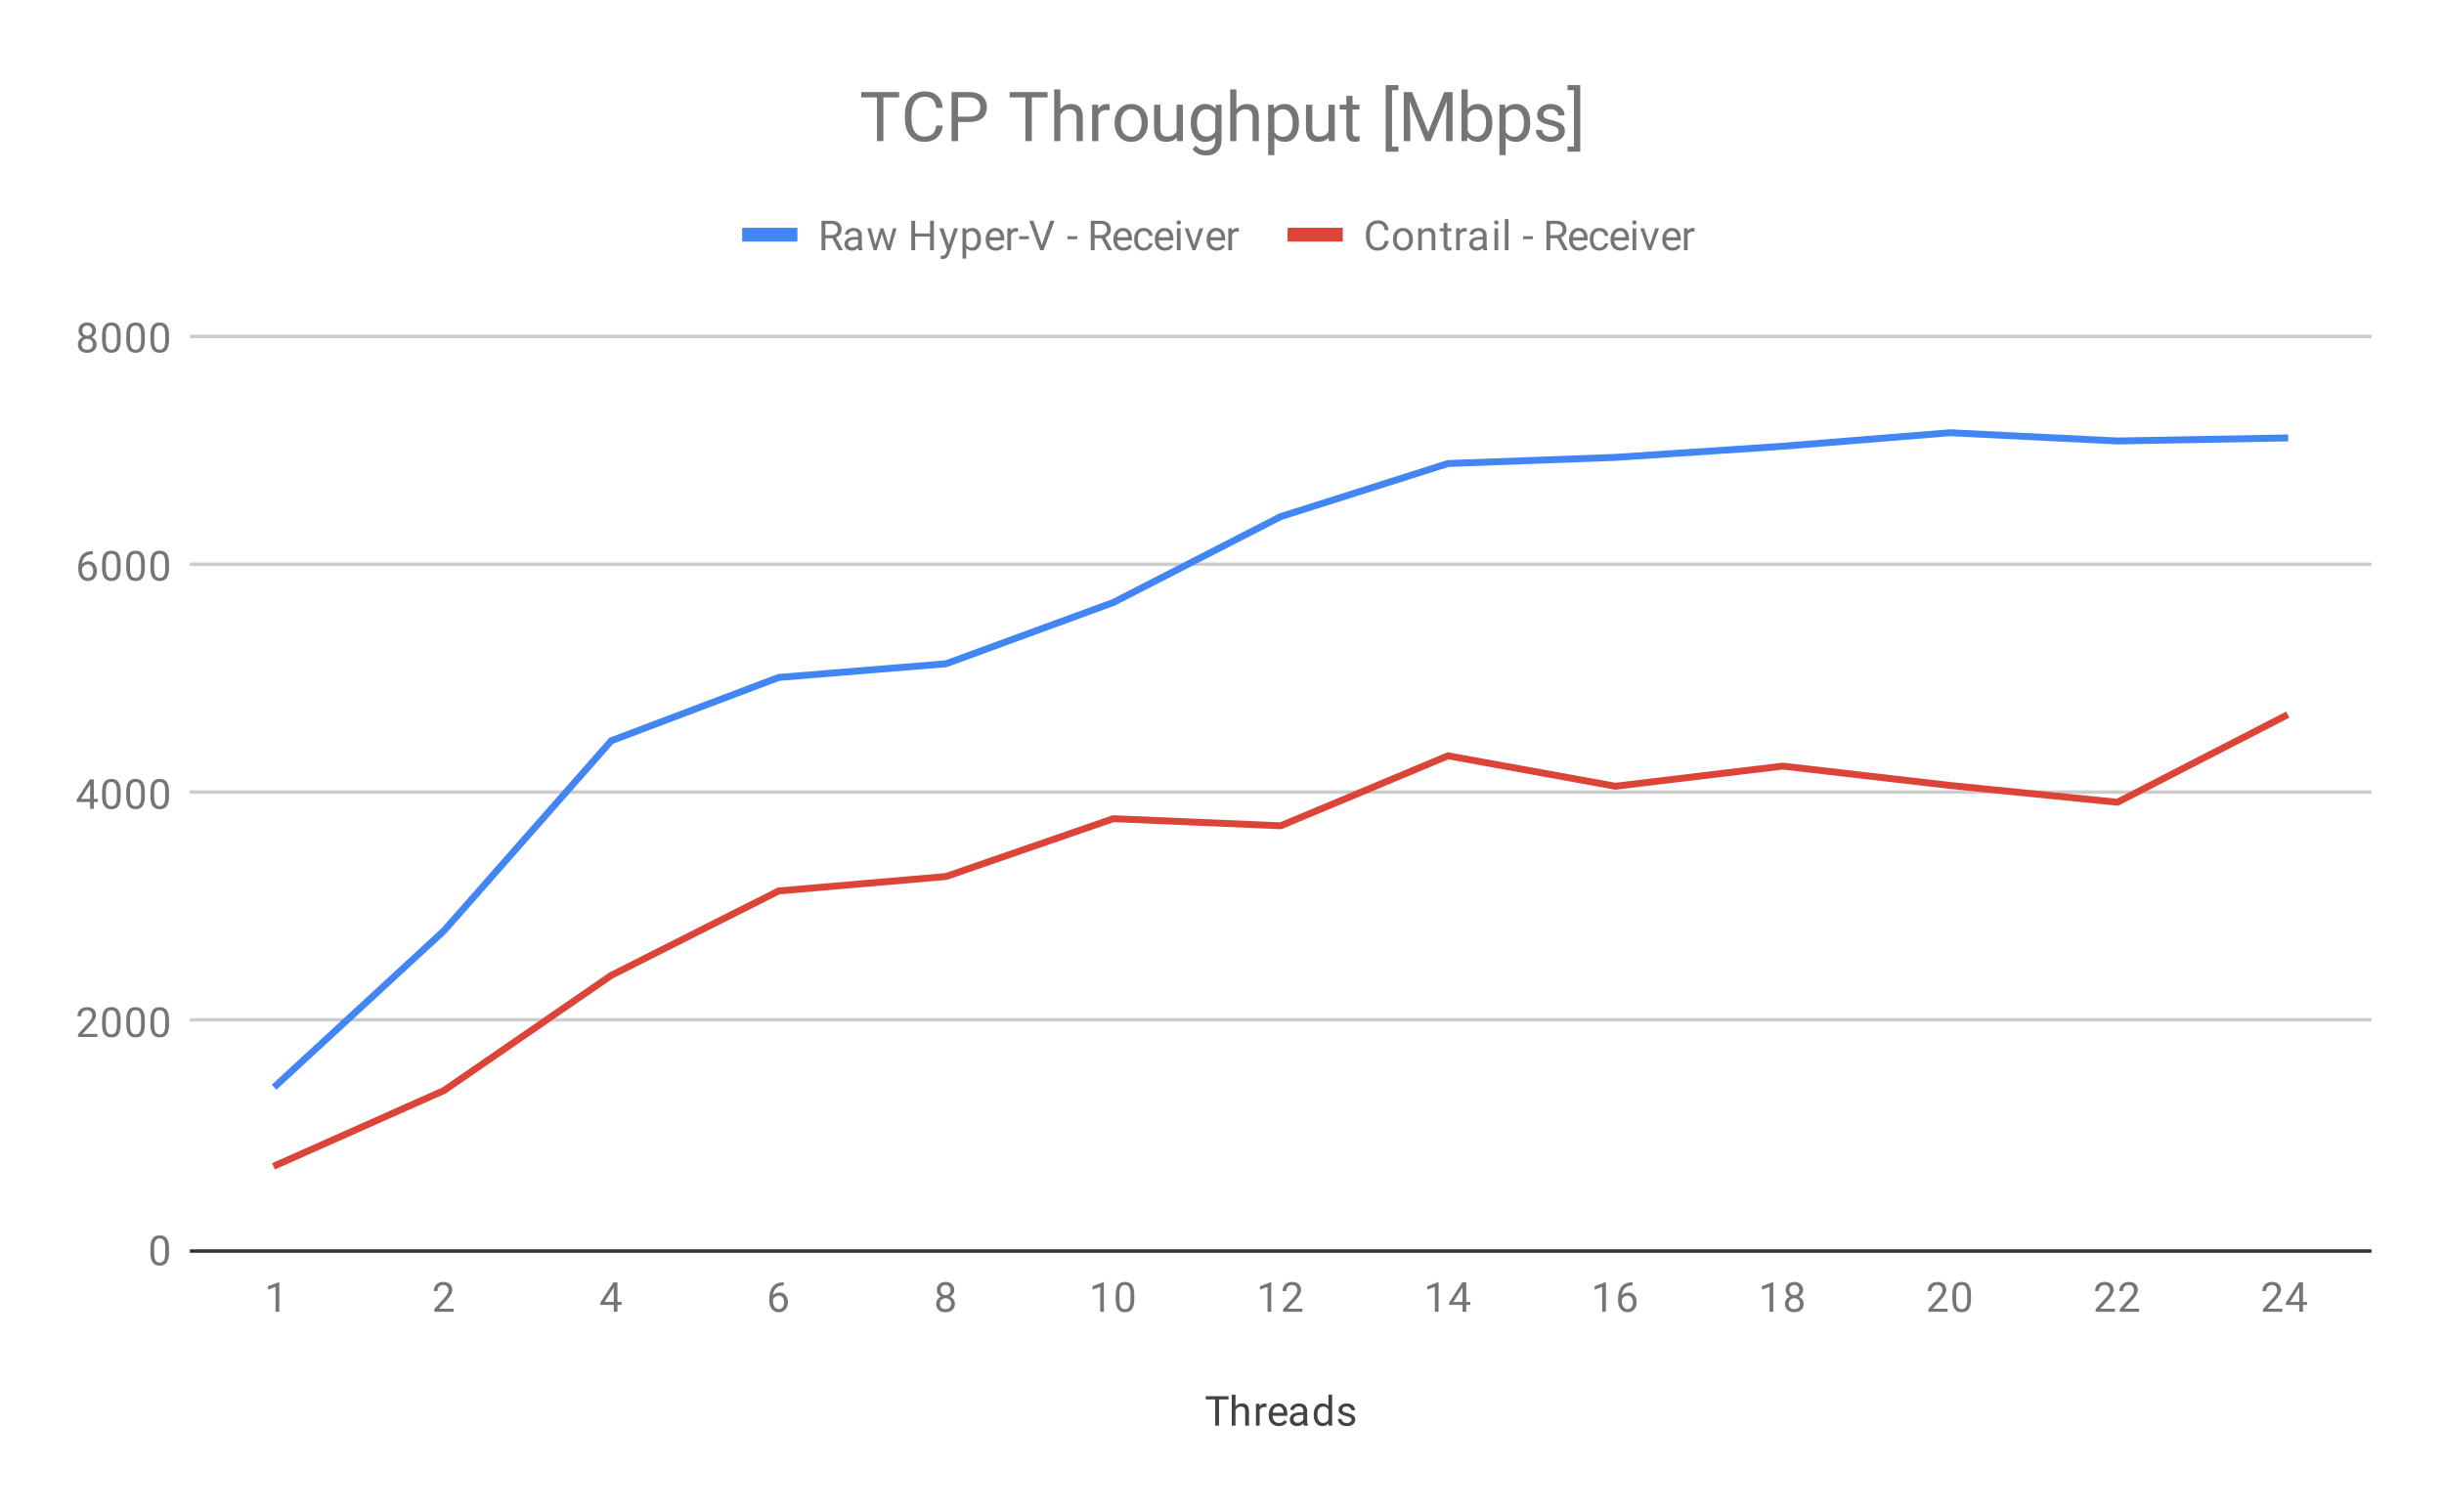 <svg version="1.1" viewBox="0.0 0.0 708.0 438.0" fill="none" stroke="none" stroke-linecap="square" stroke-miterlimit="10" width="708" height="438" xmlns:xlink="http://www.w3.org/1999/xlink" xmlns="http://www.w3.org/2000/svg"><path fill="#ffffff" d="M0 0L708.0 0L708.0 438.0L0 438.0L0 0Z" fill-rule="nonzero"/><path stroke="#333333" stroke-width="1.0" stroke-linecap="butt" d="M55.5 362.5L686.5 362.5" fill-rule="nonzero"/><path stroke="#cccccc" stroke-width="1.0" stroke-linecap="butt" d="M55.5 295.5L686.5 295.5" fill-rule="nonzero"/><path stroke="#cccccc" stroke-width="1.0" stroke-linecap="butt" d="M55.5 229.5L686.5 229.5" fill-rule="nonzero"/><path stroke="#cccccc" stroke-width="1.0" stroke-linecap="butt" d="M55.5 163.5L686.5 163.5" fill-rule="nonzero"/><path stroke="#cccccc" stroke-width="1.0" stroke-linecap="butt" d="M55.5 97.5L686.5 97.5" fill-rule="nonzero"/><clipPath id="id_0"><path d="M55.9 97.6L686.1 97.6L686.1 362.1L55.9 362.1L55.9 97.6Z" clip-rule="nonzero"/></clipPath><path stroke="#4285f4" stroke-width="2.0" stroke-linecap="butt" clip-path="url(#id_0)" d="M80.138 314.354L128.615 269.687L177.092 214.628L225.569 196.293L274.046 192.327L322.523 174.568L371.0 149.691L419.477 134.308L467.954 132.528L516.431 129.305L564.908 125.384L613.385 127.774L661.861 126.909" fill-rule="nonzero"/><path stroke="#db4437" stroke-width="2.0" stroke-linecap="butt" clip-path="url(#id_0)" d="M80.138 337.547L128.615 315.981L177.092 282.606L225.569 258.156L274.046 253.971L322.523 237.215L371.0 239.276L419.477 218.998L467.954 227.817L516.431 221.985L564.908 227.588L613.385 232.459L661.861 207.523" fill-rule="nonzero"/><path fill="#000000" fill-opacity="0.0" clip-path="url(#id_0)" d="M83.138 314.354C83.138 316.011 81.795 317.354 80.138 317.354C78.482 317.354 77.138 316.011 77.138 314.354C77.138 312.697 78.482 311.354 80.138 311.354C81.795 311.354 83.138 312.697 83.138 314.354Z" fill-rule="nonzero"/><path fill="#000000" fill-opacity="0.0" clip-path="url(#id_0)" d="M131.615 269.687C131.615 271.344 130.272 272.687 128.615 272.687C126.959 272.687 125.615 271.344 125.615 269.687C125.615 268.031 126.959 266.687 128.615 266.687C130.272 266.687 131.615 268.031 131.615 269.687Z" fill-rule="nonzero"/><path fill="#000000" fill-opacity="0.0" clip-path="url(#id_0)" d="M180.092 214.628C180.092 216.285 178.749 217.628 177.092 217.628C175.435 217.628 174.092 216.285 174.092 214.628C174.092 212.971 175.435 211.628 177.092 211.628C178.749 211.628 180.092 212.971 180.092 214.628Z" fill-rule="nonzero"/><path fill="#000000" fill-opacity="0.0" clip-path="url(#id_0)" d="M228.569 196.293C228.569 197.95 227.226 199.293 225.569 199.293C223.912 199.293 222.569 197.95 222.569 196.293C222.569 194.636 223.912 193.293 225.569 193.293C227.226 193.293 228.569 194.636 228.569 196.293Z" fill-rule="nonzero"/><path fill="#000000" fill-opacity="0.0" clip-path="url(#id_0)" d="M277.046 192.327C277.046 193.984 275.703 195.327 274.046 195.327C272.389 195.327 271.046 193.984 271.046 192.327C271.046 190.67 272.389 189.327 274.046 189.327C275.703 189.327 277.046 190.67 277.046 192.327Z" fill-rule="nonzero"/><path fill="#000000" fill-opacity="0.0" clip-path="url(#id_0)" d="M325.523 174.568C325.523 176.225 324.18 177.568 322.523 177.568C320.866 177.568 319.523 176.225 319.523 174.568C319.523 172.911 320.866 171.568 322.523 171.568C324.18 171.568 325.523 172.911 325.523 174.568Z" fill-rule="nonzero"/><path fill="#000000" fill-opacity="0.0" clip-path="url(#id_0)" d="M374.0 149.691C374.0 151.348 372.657 152.691 371.0 152.691C369.343 152.691 368.0 151.348 368.0 149.691C368.0 148.035 369.343 146.691 371.0 146.691C372.657 146.691 374.0 148.035 374.0 149.691Z" fill-rule="nonzero"/><path fill="#000000" fill-opacity="0.0" clip-path="url(#id_0)" d="M422.477 134.308C422.477 135.965 421.134 137.308 419.477 137.308C417.82 137.308 416.477 135.965 416.477 134.308C416.477 132.651 417.82 131.308 419.477 131.308C421.134 131.308 422.477 132.651 422.477 134.308Z" fill-rule="nonzero"/><path fill="#000000" fill-opacity="0.0" clip-path="url(#id_0)" d="M470.954 132.528C470.954 134.185 469.611 135.528 467.954 135.528C466.297 135.528 464.954 134.185 464.954 132.528C464.954 130.871 466.297 129.528 467.954 129.528C469.611 129.528 470.954 130.871 470.954 132.528Z" fill-rule="nonzero"/><path fill="#000000" fill-opacity="0.0" clip-path="url(#id_0)" d="M519.431 129.305C519.431 130.962 518.088 132.305 516.431 132.305C514.774 132.305 513.431 130.962 513.431 129.305C513.431 127.648 514.774 126.305 516.431 126.305C518.088 126.305 519.431 127.648 519.431 129.305Z" fill-rule="nonzero"/><path fill="#000000" fill-opacity="0.0" clip-path="url(#id_0)" d="M567.908 125.384C567.908 127.041 566.565 128.384 564.908 128.384C563.251 128.384 561.908 127.041 561.908 125.384C561.908 123.728 563.251 122.384 564.908 122.384C566.565 122.384 567.908 123.728 567.908 125.384Z" fill-rule="nonzero"/><path fill="#000000" fill-opacity="0.0" clip-path="url(#id_0)" d="M616.385 127.774C616.385 129.431 615.041 130.774 613.385 130.774C611.728 130.774 610.385 129.431 610.385 127.774C610.385 126.117 611.728 124.774 613.385 124.774C615.041 124.774 616.385 126.117 616.385 127.774Z" fill-rule="nonzero"/><path fill="#000000" fill-opacity="0.0" clip-path="url(#id_0)" d="M664.861 126.909C664.861 128.566 663.518 129.909 661.861 129.909C660.205 129.909 658.861 128.566 658.861 126.909C658.861 125.252 660.205 123.909 661.861 123.909C663.518 123.909 664.861 125.252 664.861 126.909Z" fill-rule="nonzero"/><path fill="#000000" fill-opacity="0.0" clip-path="url(#id_0)" d="M83.138 337.547C83.138 339.204 81.795 340.547 80.138 340.547C78.482 340.547 77.138 339.204 77.138 337.547C77.138 335.89 78.482 334.547 80.138 334.547C81.795 334.547 83.138 335.89 83.138 337.547Z" fill-rule="nonzero"/><path fill="#000000" fill-opacity="0.0" clip-path="url(#id_0)" d="M131.615 315.981C131.615 317.638 130.272 318.981 128.615 318.981C126.959 318.981 125.615 317.638 125.615 315.981C125.615 314.325 126.959 312.981 128.615 312.981C130.272 312.981 131.615 314.325 131.615 315.981Z" fill-rule="nonzero"/><path fill="#000000" fill-opacity="0.0" clip-path="url(#id_0)" d="M180.092 282.606C180.092 284.263 178.749 285.606 177.092 285.606C175.435 285.606 174.092 284.263 174.092 282.606C174.092 280.949 175.435 279.606 177.092 279.606C178.749 279.606 180.092 280.949 180.092 282.606Z" fill-rule="nonzero"/><path fill="#000000" fill-opacity="0.0" clip-path="url(#id_0)" d="M228.569 258.156C228.569 259.813 227.226 261.156 225.569 261.156C223.912 261.156 222.569 259.813 222.569 258.156C222.569 256.499 223.912 255.156 225.569 255.156C227.226 255.156 228.569 256.499 228.569 258.156Z" fill-rule="nonzero"/><path fill="#000000" fill-opacity="0.0" clip-path="url(#id_0)" d="M277.046 253.971C277.046 255.628 275.703 256.971 274.046 256.971C272.389 256.971 271.046 255.628 271.046 253.971C271.046 252.314 272.389 250.971 274.046 250.971C275.703 250.971 277.046 252.314 277.046 253.971Z" fill-rule="nonzero"/><path fill="#000000" fill-opacity="0.0" clip-path="url(#id_0)" d="M325.523 237.215C325.523 238.872 324.18 240.215 322.523 240.215C320.866 240.215 319.523 238.872 319.523 237.215C319.523 235.559 320.866 234.215 322.523 234.215C324.18 234.215 325.523 235.559 325.523 237.215Z" fill-rule="nonzero"/><path fill="#000000" fill-opacity="0.0" clip-path="url(#id_0)" d="M374.0 239.276C374.0 240.933 372.657 242.276 371.0 242.276C369.343 242.276 368.0 240.933 368.0 239.276C368.0 237.619 369.343 236.276 371.0 236.276C372.657 236.276 374.0 237.619 374.0 239.276Z" fill-rule="nonzero"/><path fill="#000000" fill-opacity="0.0" clip-path="url(#id_0)" d="M422.477 218.998C422.477 220.655 421.134 221.998 419.477 221.998C417.82 221.998 416.477 220.655 416.477 218.998C416.477 217.341 417.82 215.998 419.477 215.998C421.134 215.998 422.477 217.341 422.477 218.998Z" fill-rule="nonzero"/><path fill="#000000" fill-opacity="0.0" clip-path="url(#id_0)" d="M470.954 227.817C470.954 229.474 469.611 230.817 467.954 230.817C466.297 230.817 464.954 229.474 464.954 227.817C464.954 226.16 466.297 224.817 467.954 224.817C469.611 224.817 470.954 226.16 470.954 227.817Z" fill-rule="nonzero"/><path fill="#000000" fill-opacity="0.0" clip-path="url(#id_0)" d="M519.431 221.985C519.431 223.642 518.088 224.985 516.431 224.985C514.774 224.985 513.431 223.642 513.431 221.985C513.431 220.328 514.774 218.985 516.431 218.985C518.088 218.985 519.431 220.328 519.431 221.985Z" fill-rule="nonzero"/><path fill="#000000" fill-opacity="0.0" clip-path="url(#id_0)" d="M567.908 227.588C567.908 229.245 566.565 230.588 564.908 230.588C563.251 230.588 561.908 229.245 561.908 227.588C561.908 225.931 563.251 224.588 564.908 224.588C566.565 224.588 567.908 225.931 567.908 227.588Z" fill-rule="nonzero"/><path fill="#000000" fill-opacity="0.0" clip-path="url(#id_0)" d="M616.385 232.459C616.385 234.116 615.041 235.459 613.385 235.459C611.728 235.459 610.385 234.116 610.385 232.459C610.385 230.802 611.728 229.459 613.385 229.459C615.041 229.459 616.385 230.802 616.385 232.459Z" fill-rule="nonzero"/><path fill="#000000" fill-opacity="0.0" clip-path="url(#id_0)" d="M664.861 207.523C664.861 209.18 663.518 210.523 661.861 210.523C660.205 210.523 658.861 209.18 658.861 207.523C658.861 205.867 660.205 204.523 661.861 204.523C663.518 204.523 664.861 205.867 664.861 207.523Z" fill-rule="nonzero"/><path fill="#424242" d="M355.891 405.491L353.141 405.491L353.141 413.1L352.031 413.1L352.031 405.491L349.281 405.491L349.281 404.569L355.891 404.569L355.891 405.491ZM357.906 407.522Q358.625 406.647 359.781 406.647Q361.797 406.647 361.812 408.913L361.812 413.1L360.719 413.1L360.719 408.897Q360.719 408.225 360.406 407.897Q360.109 407.569 359.453 407.569Q358.922 407.569 358.516 407.85Q358.125 408.131 357.906 408.584L357.906 413.1L356.828 413.1L356.828 404.1L357.906 404.1L357.906 407.522ZM366.891 407.725Q366.641 407.694 366.359 407.694Q365.281 407.694 364.906 408.6L364.906 413.1L363.828 413.1L363.828 406.756L364.875 406.756L364.891 407.491Q365.422 406.647 366.406 406.647Q366.719 406.647 366.891 406.725L366.891 407.725ZM370.453 413.225Q369.156 413.225 368.344 412.381Q367.547 411.522 367.547 410.1L367.547 409.913Q367.547 408.959 367.906 408.225Q368.266 407.475 368.906 407.069Q369.562 406.647 370.312 406.647Q371.547 406.647 372.234 407.459Q372.922 408.272 372.922 409.788L372.922 410.241L368.625 410.241Q368.656 411.178 369.172 411.756Q369.703 412.334 370.516 412.334Q371.078 412.334 371.469 412.1Q371.875 411.866 372.188 411.475L372.844 411.991Q372.047 413.225 370.453 413.225ZM370.312 407.538Q369.656 407.538 369.203 408.022Q368.766 408.491 368.672 409.35L371.844 409.35L371.844 409.272Q371.797 408.444 371.391 407.991Q371.0 407.538 370.312 407.538ZM377.734 413.1Q377.641 412.913 377.578 412.428Q376.828 413.225 375.781 413.225Q374.844 413.225 374.234 412.694Q373.641 412.163 373.641 411.334Q373.641 410.35 374.391 409.803Q375.141 409.256 376.516 409.256L377.562 409.256L377.562 408.756Q377.562 408.194 377.219 407.866Q376.891 407.522 376.219 407.522Q375.641 407.522 375.25 407.819Q374.859 408.1 374.859 408.522L373.766 408.522Q373.766 408.038 374.094 407.6Q374.438 407.163 375.016 406.913Q375.594 406.647 376.281 406.647Q377.391 406.647 378.0 407.194Q378.625 407.741 378.656 408.694L378.656 411.616Q378.656 412.491 378.875 413.006L378.875 413.1L377.734 413.1ZM375.938 412.272Q376.453 412.272 376.906 412.006Q377.359 411.741 377.562 411.319L377.562 410.022L376.719 410.022Q374.719 410.022 374.719 411.194Q374.719 411.694 375.062 411.991Q375.406 412.272 375.938 412.272ZM380.562 409.881Q380.562 408.413 381.25 407.538Q381.938 406.647 383.062 406.647Q384.172 406.647 384.828 407.397L384.828 404.1L385.906 404.1L385.906 413.1L384.906 413.1L384.859 412.413Q384.203 413.225 383.047 413.225Q381.953 413.225 381.25 412.319Q380.562 411.413 380.562 409.959L380.562 409.881ZM381.641 410.006Q381.641 411.084 382.078 411.694Q382.531 412.303 383.312 412.303Q384.344 412.303 384.828 411.366L384.828 408.459Q384.344 407.569 383.328 407.569Q382.531 407.569 382.078 408.178Q381.641 408.788 381.641 410.006ZM391.516 411.413Q391.516 410.975 391.172 410.741Q390.844 410.491 390.016 410.319Q389.203 410.147 388.719 409.897Q388.234 409.647 388.0 409.319Q387.781 408.975 387.781 408.506Q387.781 407.725 388.438 407.194Q389.094 406.647 390.125 406.647Q391.203 406.647 391.859 407.209Q392.531 407.756 392.531 408.616L391.453 408.616Q391.453 408.178 391.062 407.866Q390.688 407.538 390.125 407.538Q389.531 407.538 389.188 407.803Q388.859 408.053 388.859 408.459Q388.859 408.85 389.172 409.053Q389.484 409.256 390.297 409.444Q391.109 409.616 391.609 409.866Q392.109 410.116 392.344 410.475Q392.594 410.834 392.594 411.334Q392.594 412.194 391.906 412.709Q391.234 413.225 390.156 413.225Q389.391 413.225 388.797 412.959Q388.219 412.678 387.891 412.194Q387.562 411.709 387.562 411.147L388.641 411.147Q388.672 411.694 389.078 412.022Q389.484 412.334 390.156 412.334Q390.766 412.334 391.141 412.084Q391.516 411.834 391.516 411.413Z" fill-rule="nonzero"/><path fill="#757575" d="M48.962 362.959Q48.962 364.866 48.306 365.803Q47.666 366.725 46.275 366.725Q44.916 366.725 44.259 365.819Q43.603 364.913 43.572 363.1L43.572 361.663Q43.572 359.772 44.212 358.866Q44.869 357.944 46.259 357.944Q47.634 357.944 48.291 358.834Q48.947 359.709 48.962 361.553L48.962 362.959ZM47.869 361.475Q47.869 360.1 47.478 359.475Q47.103 358.834 46.259 358.834Q45.431 358.834 45.041 359.475Q44.666 360.1 44.666 361.397L44.666 363.131Q44.666 364.506 45.056 365.178Q45.462 365.834 46.275 365.834Q47.072 365.834 47.462 365.209Q47.853 364.584 47.869 363.256L47.869 361.475Z" fill-rule="nonzero"/><path fill="#757575" d="M28.197 300.475L22.603 300.475L22.603 299.694L25.556 296.413Q26.212 295.663 26.462 295.209Q26.712 294.741 26.712 294.241Q26.712 293.569 26.306 293.147Q25.916 292.709 25.228 292.709Q24.431 292.709 23.978 293.178Q23.525 293.631 23.525 294.459L22.447 294.459Q22.447 293.272 23.197 292.553Q23.962 291.819 25.228 291.819Q26.431 291.819 27.119 292.444Q27.806 293.069 27.806 294.116Q27.806 295.366 26.197 297.116L23.916 299.584L28.197 299.584L28.197 300.475ZM34.962 296.834Q34.962 298.741 34.306 299.678Q33.666 300.6 32.275 300.6Q30.916 300.6 30.259 299.694Q29.603 298.788 29.572 296.975L29.572 295.538Q29.572 293.647 30.212 292.741Q30.869 291.819 32.259 291.819Q33.634 291.819 34.291 292.709Q34.947 293.584 34.962 295.428L34.962 296.834ZM33.869 295.35Q33.869 293.975 33.478 293.35Q33.103 292.709 32.259 292.709Q31.431 292.709 31.041 293.35Q30.666 293.975 30.666 295.272L30.666 297.006Q30.666 298.381 31.056 299.053Q31.462 299.709 32.275 299.709Q33.072 299.709 33.462 299.084Q33.853 298.459 33.869 297.131L33.869 295.35ZM41.962 296.834Q41.962 298.741 41.306 299.678Q40.666 300.6 39.275 300.6Q37.916 300.6 37.259 299.694Q36.603 298.788 36.572 296.975L36.572 295.538Q36.572 293.647 37.212 292.741Q37.869 291.819 39.259 291.819Q40.634 291.819 41.291 292.709Q41.947 293.584 41.962 295.428L41.962 296.834ZM40.869 295.35Q40.869 293.975 40.478 293.35Q40.103 292.709 39.259 292.709Q38.431 292.709 38.041 293.35Q37.666 293.975 37.666 295.272L37.666 297.006Q37.666 298.381 38.056 299.053Q38.462 299.709 39.275 299.709Q40.072 299.709 40.462 299.084Q40.853 298.459 40.869 297.131L40.869 295.35ZM48.962 296.834Q48.962 298.741 48.306 299.678Q47.666 300.6 46.275 300.6Q44.916 300.6 44.259 299.694Q43.603 298.788 43.572 296.975L43.572 295.538Q43.572 293.647 44.212 292.741Q44.869 291.819 46.259 291.819Q47.634 291.819 48.291 292.709Q48.947 293.584 48.962 295.428L48.962 296.834ZM47.869 295.35Q47.869 293.975 47.478 293.35Q47.103 292.709 46.259 292.709Q45.431 292.709 45.041 293.35Q44.666 293.975 44.666 295.272L44.666 297.006Q44.666 298.381 45.056 299.053Q45.462 299.709 46.275 299.709Q47.072 299.709 47.462 299.084Q47.853 298.459 47.869 297.131L47.869 295.35Z" fill-rule="nonzero"/><path fill="#757575" d="M27.181 231.491L28.369 231.491L28.369 232.366L27.181 232.366L27.181 234.35L26.103 234.35L26.103 232.366L22.212 232.366L22.212 231.725L26.025 225.819L27.181 225.819L27.181 231.491ZM23.447 231.491L26.103 231.491L26.103 227.303L25.962 227.537L23.447 231.491ZM34.962 230.709Q34.962 232.616 34.306 233.553Q33.666 234.475 32.275 234.475Q30.916 234.475 30.259 233.569Q29.603 232.662 29.572 230.85L29.572 229.412Q29.572 227.522 30.212 226.616Q30.869 225.694 32.259 225.694Q33.634 225.694 34.291 226.584Q34.947 227.459 34.962 229.303L34.962 230.709ZM33.869 229.225Q33.869 227.85 33.478 227.225Q33.103 226.584 32.259 226.584Q31.431 226.584 31.041 227.225Q30.666 227.85 30.666 229.147L30.666 230.881Q30.666 232.256 31.056 232.928Q31.462 233.584 32.275 233.584Q33.072 233.584 33.462 232.959Q33.853 232.334 33.869 231.006L33.869 229.225ZM41.962 230.709Q41.962 232.616 41.306 233.553Q40.666 234.475 39.275 234.475Q37.916 234.475 37.259 233.569Q36.603 232.662 36.572 230.85L36.572 229.412Q36.572 227.522 37.212 226.616Q37.869 225.694 39.259 225.694Q40.634 225.694 41.291 226.584Q41.947 227.459 41.962 229.303L41.962 230.709ZM40.869 229.225Q40.869 227.85 40.478 227.225Q40.103 226.584 39.259 226.584Q38.431 226.584 38.041 227.225Q37.666 227.85 37.666 229.147L37.666 230.881Q37.666 232.256 38.056 232.928Q38.462 233.584 39.275 233.584Q40.072 233.584 40.462 232.959Q40.853 232.334 40.869 231.006L40.869 229.225ZM48.962 230.709Q48.962 232.616 48.306 233.553Q47.666 234.475 46.275 234.475Q44.916 234.475 44.259 233.569Q43.603 232.662 43.572 230.85L43.572 229.412Q43.572 227.522 44.212 226.616Q44.869 225.694 46.259 225.694Q47.634 225.694 48.291 226.584Q48.947 227.459 48.962 229.303L48.962 230.709ZM47.869 229.225Q47.869 227.85 47.478 227.225Q47.103 226.584 46.259 226.584Q45.431 226.584 45.041 227.225Q44.666 227.85 44.666 229.147L44.666 230.881Q44.666 232.256 45.056 232.928Q45.462 233.584 46.275 233.584Q47.072 233.584 47.462 232.959Q47.853 232.334 47.869 231.006L47.869 229.225Z" fill-rule="nonzero"/><path fill="#757575" d="M26.869 159.694L26.869 160.6L26.666 160.6Q25.4 160.631 24.65 161.366Q23.9 162.084 23.775 163.397Q24.462 162.631 25.619 162.631Q26.728 162.631 27.4 163.412Q28.072 164.194 28.072 165.444Q28.072 166.756 27.353 167.553Q26.634 168.35 25.416 168.35Q24.197 168.35 23.431 167.412Q22.681 166.459 22.681 164.975L22.681 164.569Q22.681 162.209 23.681 160.959Q24.681 159.709 26.666 159.694L26.869 159.694ZM25.447 163.537Q24.884 163.537 24.416 163.866Q23.947 164.194 23.759 164.709L23.759 165.1Q23.759 166.162 24.228 166.803Q24.712 167.444 25.416 167.444Q26.15 167.444 26.572 166.912Q26.994 166.366 26.994 165.491Q26.994 164.616 26.572 164.084Q26.15 163.537 25.447 163.537ZM34.962 164.584Q34.962 166.491 34.306 167.428Q33.666 168.35 32.275 168.35Q30.916 168.35 30.259 167.444Q29.603 166.537 29.572 164.725L29.572 163.287Q29.572 161.397 30.212 160.491Q30.869 159.569 32.259 159.569Q33.634 159.569 34.291 160.459Q34.947 161.334 34.962 163.178L34.962 164.584ZM33.869 163.1Q33.869 161.725 33.478 161.1Q33.103 160.459 32.259 160.459Q31.431 160.459 31.041 161.1Q30.666 161.725 30.666 163.022L30.666 164.756Q30.666 166.131 31.056 166.803Q31.462 167.459 32.275 167.459Q33.072 167.459 33.462 166.834Q33.853 166.209 33.869 164.881L33.869 163.1ZM41.962 164.584Q41.962 166.491 41.306 167.428Q40.666 168.35 39.275 168.35Q37.916 168.35 37.259 167.444Q36.603 166.537 36.572 164.725L36.572 163.287Q36.572 161.397 37.212 160.491Q37.869 159.569 39.259 159.569Q40.634 159.569 41.291 160.459Q41.947 161.334 41.962 163.178L41.962 164.584ZM40.869 163.1Q40.869 161.725 40.478 161.1Q40.103 160.459 39.259 160.459Q38.431 160.459 38.041 161.1Q37.666 161.725 37.666 163.022L37.666 164.756Q37.666 166.131 38.056 166.803Q38.462 167.459 39.275 167.459Q40.072 167.459 40.462 166.834Q40.853 166.209 40.869 164.881L40.869 163.1ZM48.962 164.584Q48.962 166.491 48.306 167.428Q47.666 168.35 46.275 168.35Q44.916 168.35 44.259 167.444Q43.603 166.537 43.572 164.725L43.572 163.287Q43.572 161.397 44.212 160.491Q44.869 159.569 46.259 159.569Q47.634 159.569 48.291 160.459Q48.947 161.334 48.962 163.178L48.962 164.584ZM47.869 163.1Q47.869 161.725 47.478 161.1Q47.103 160.459 46.259 160.459Q45.431 160.459 45.041 161.1Q44.666 161.725 44.666 163.022L44.666 164.756Q44.666 166.131 45.056 166.803Q45.462 167.459 46.275 167.459Q47.072 167.459 47.462 166.834Q47.853 166.209 47.869 164.881L47.869 163.1Z" fill-rule="nonzero"/><path fill="#757575" d="M27.791 95.787Q27.791 96.428 27.447 96.928Q27.103 97.428 26.541 97.709Q27.197 97.991 27.587 98.553Q27.978 99.1 27.978 99.803Q27.978 100.897 27.228 101.569Q26.494 102.225 25.275 102.225Q24.041 102.225 23.291 101.569Q22.556 100.897 22.556 99.803Q22.556 99.1 22.931 98.553Q23.306 97.991 23.978 97.709Q23.416 97.428 23.087 96.928Q22.759 96.428 22.759 95.787Q22.759 94.709 23.447 94.084Q24.134 93.444 25.275 93.444Q26.4 93.444 27.087 94.084Q27.791 94.709 27.791 95.787ZM26.9 99.772Q26.9 99.053 26.447 98.616Q25.994 98.162 25.259 98.162Q24.525 98.162 24.072 98.616Q23.634 99.053 23.634 99.787Q23.634 100.506 24.072 100.928Q24.509 101.334 25.275 101.334Q26.025 101.334 26.462 100.912Q26.9 100.491 26.9 99.772ZM25.275 94.334Q24.634 94.334 24.228 94.741Q23.837 95.131 23.837 95.819Q23.837 96.459 24.228 96.866Q24.619 97.272 25.259 97.272Q25.916 97.272 26.306 96.866Q26.697 96.459 26.697 95.819Q26.697 95.162 26.291 94.756Q25.884 94.334 25.275 94.334ZM34.962 98.459Q34.962 100.366 34.306 101.303Q33.666 102.225 32.275 102.225Q30.916 102.225 30.259 101.319Q29.603 100.412 29.572 98.6L29.572 97.162Q29.572 95.272 30.212 94.366Q30.869 93.444 32.259 93.444Q33.634 93.444 34.291 94.334Q34.947 95.209 34.962 97.053L34.962 98.459ZM33.869 96.975Q33.869 95.6 33.478 94.975Q33.103 94.334 32.259 94.334Q31.431 94.334 31.041 94.975Q30.666 95.6 30.666 96.897L30.666 98.631Q30.666 100.006 31.056 100.678Q31.462 101.334 32.275 101.334Q33.072 101.334 33.462 100.709Q33.853 100.084 33.869 98.756L33.869 96.975ZM41.962 98.459Q41.962 100.366 41.306 101.303Q40.666 102.225 39.275 102.225Q37.916 102.225 37.259 101.319Q36.603 100.412 36.572 98.6L36.572 97.162Q36.572 95.272 37.212 94.366Q37.869 93.444 39.259 93.444Q40.634 93.444 41.291 94.334Q41.947 95.209 41.962 97.053L41.962 98.459ZM40.869 96.975Q40.869 95.6 40.478 94.975Q40.103 94.334 39.259 94.334Q38.431 94.334 38.041 94.975Q37.666 95.6 37.666 96.897L37.666 98.631Q37.666 100.006 38.056 100.678Q38.462 101.334 39.275 101.334Q40.072 101.334 40.462 100.709Q40.853 100.084 40.869 98.756L40.869 96.975ZM48.962 98.459Q48.962 100.366 48.306 101.303Q47.666 102.225 46.275 102.225Q44.916 102.225 44.259 101.319Q43.603 100.412 43.572 98.6L43.572 97.162Q43.572 95.272 44.212 94.366Q44.869 93.444 46.259 93.444Q47.634 93.444 48.291 94.334Q48.947 95.209 48.962 97.053L48.962 98.459ZM47.869 96.975Q47.869 95.6 47.478 94.975Q47.103 94.334 46.259 94.334Q45.431 94.334 45.041 94.975Q44.666 95.6 44.666 96.897L44.666 98.631Q44.666 100.006 45.056 100.678Q45.462 101.334 46.275 101.334Q47.072 101.334 47.462 100.709Q47.853 100.084 47.869 98.756L47.869 96.975Z" fill-rule="nonzero"/><path fill="#757575" d="M80.904 380.1L79.826 380.1L79.826 372.881L77.638 373.678L77.638 372.694L80.748 371.522L80.904 371.522L80.904 380.1Z" fill-rule="nonzero"/><path fill="#757575" d="M131.412 380.1L125.819 380.1L125.819 379.319L128.772 376.038Q129.428 375.288 129.678 374.834Q129.928 374.366 129.928 373.866Q129.928 373.194 129.522 372.772Q129.131 372.334 128.444 372.334Q127.647 372.334 127.194 372.803Q126.74 373.256 126.74 374.084L125.662 374.084Q125.662 372.897 126.412 372.178Q127.178 371.444 128.444 371.444Q129.647 371.444 130.334 372.069Q131.022 372.694 131.022 373.741Q131.022 374.991 129.412 376.741L127.131 379.209L131.412 379.209L131.412 380.1Z" fill-rule="nonzero"/><path fill="#757575" d="M178.874 377.241L180.061 377.241L180.061 378.116L178.874 378.116L178.874 380.1L177.795 380.1L177.795 378.116L173.905 378.116L173.905 377.475L177.717 371.569L178.874 371.569L178.874 377.241ZM175.139 377.241L177.795 377.241L177.795 373.053L177.655 373.288L175.139 377.241Z" fill-rule="nonzero"/><path fill="#757575" d="M227.038 371.569L227.038 372.475L226.835 372.475Q225.569 372.506 224.819 373.241Q224.069 373.959 223.944 375.272Q224.632 374.506 225.788 374.506Q226.897 374.506 227.569 375.288Q228.241 376.069 228.241 377.319Q228.241 378.631 227.522 379.428Q226.804 380.225 225.585 380.225Q224.366 380.225 223.6 379.288Q222.85 378.334 222.85 376.85L222.85 376.444Q222.85 374.084 223.85 372.834Q224.85 371.584 226.835 371.569L227.038 371.569ZM225.616 375.413Q225.054 375.413 224.585 375.741Q224.116 376.069 223.929 376.584L223.929 376.975Q223.929 378.038 224.397 378.678Q224.882 379.319 225.585 379.319Q226.319 379.319 226.741 378.788Q227.163 378.241 227.163 377.366Q227.163 376.491 226.741 375.959Q226.319 375.413 225.616 375.413Z" fill-rule="nonzero"/><path fill="#757575" d="M276.437 373.788Q276.437 374.428 276.093 374.928Q275.749 375.428 275.187 375.709Q275.843 375.991 276.234 376.553Q276.624 377.1 276.624 377.803Q276.624 378.897 275.874 379.569Q275.14 380.225 273.921 380.225Q272.687 380.225 271.937 379.569Q271.202 378.897 271.202 377.803Q271.202 377.1 271.577 376.553Q271.952 375.991 272.624 375.709Q272.062 375.428 271.734 374.928Q271.406 374.428 271.406 373.788Q271.406 372.709 272.093 372.084Q272.781 371.444 273.921 371.444Q275.046 371.444 275.734 372.084Q276.437 372.709 276.437 373.788ZM275.546 377.772Q275.546 377.053 275.093 376.616Q274.64 376.163 273.906 376.163Q273.171 376.163 272.718 376.616Q272.281 377.053 272.281 377.788Q272.281 378.506 272.718 378.928Q273.156 379.334 273.921 379.334Q274.671 379.334 275.109 378.913Q275.546 378.491 275.546 377.772ZM273.921 372.334Q273.281 372.334 272.874 372.741Q272.484 373.131 272.484 373.819Q272.484 374.459 272.874 374.866Q273.265 375.272 273.906 375.272Q274.562 375.272 274.952 374.866Q275.343 374.459 275.343 373.819Q275.343 373.163 274.937 372.756Q274.531 372.334 273.921 372.334Z" fill-rule="nonzero"/><path fill="#757575" d="M319.789 380.1L318.711 380.1L318.711 372.881L316.523 373.678L316.523 372.694L319.632 371.522L319.789 371.522L319.789 380.1ZM328.586 376.459Q328.586 378.366 327.929 379.303Q327.289 380.225 325.898 380.225Q324.539 380.225 323.882 379.319Q323.226 378.413 323.195 376.6L323.195 375.163Q323.195 373.272 323.836 372.366Q324.492 371.444 325.882 371.444Q327.257 371.444 327.914 372.334Q328.57 373.209 328.586 375.053L328.586 376.459ZM327.492 374.975Q327.492 373.6 327.101 372.975Q326.726 372.334 325.882 372.334Q325.054 372.334 324.664 372.975Q324.289 373.6 324.289 374.897L324.289 376.631Q324.289 378.006 324.679 378.678Q325.086 379.334 325.898 379.334Q326.695 379.334 327.086 378.709Q327.476 378.084 327.492 376.756L327.492 374.975Z" fill-rule="nonzero"/><path fill="#757575" d="M368.266 380.1L367.188 380.1L367.188 372.881L365.0 373.678L365.0 372.694L368.109 371.522L368.266 371.522L368.266 380.1ZM377.297 380.1L371.703 380.1L371.703 379.319L374.656 376.038Q375.312 375.288 375.562 374.834Q375.812 374.366 375.812 373.866Q375.812 373.194 375.406 372.772Q375.016 372.334 374.328 372.334Q373.531 372.334 373.078 372.803Q372.625 373.256 372.625 374.084L371.547 374.084Q371.547 372.897 372.297 372.178Q373.062 371.444 374.328 371.444Q375.531 371.444 376.219 372.069Q376.906 372.694 376.906 373.741Q376.906 374.991 375.297 376.741L373.016 379.209L377.297 379.209L377.297 380.1Z" fill-rule="nonzero"/><path fill="#757575" d="M416.743 380.1L415.664 380.1L415.664 372.881L413.477 373.678L413.477 372.694L416.586 371.522L416.743 371.522L416.743 380.1ZM424.758 377.241L425.946 377.241L425.946 378.116L424.758 378.116L424.758 380.1L423.68 380.1L423.68 378.116L419.789 378.116L419.789 377.475L423.602 371.569L424.758 371.569L424.758 377.241ZM421.024 377.241L423.68 377.241L423.68 373.053L423.539 373.288L421.024 377.241Z" fill-rule="nonzero"/><path fill="#757575" d="M465.219 380.1L464.141 380.1L464.141 372.881L461.954 373.678L461.954 372.694L465.063 371.522L465.219 371.522L465.219 380.1ZM472.923 371.569L472.923 372.475L472.719 372.475Q471.454 372.506 470.704 373.241Q469.954 373.959 469.829 375.272Q470.516 374.506 471.673 374.506Q472.782 374.506 473.454 375.288Q474.126 376.069 474.126 377.319Q474.126 378.631 473.407 379.428Q472.688 380.225 471.469 380.225Q470.251 380.225 469.485 379.288Q468.735 378.334 468.735 376.85L468.735 376.444Q468.735 374.084 469.735 372.834Q470.735 371.584 472.719 371.569L472.923 371.569ZM471.501 375.413Q470.938 375.413 470.469 375.741Q470.001 376.069 469.813 376.584L469.813 376.975Q469.813 378.038 470.282 378.678Q470.766 379.319 471.469 379.319Q472.204 379.319 472.626 378.788Q473.048 378.241 473.048 377.366Q473.048 376.491 472.626 375.959Q472.204 375.413 471.501 375.413Z" fill-rule="nonzero"/><path fill="#757575" d="M513.696 380.1L512.618 380.1L512.618 372.881L510.431 373.678L510.431 372.694L513.54 371.522L513.696 371.522L513.696 380.1ZM522.321 373.788Q522.321 374.428 521.978 374.928Q521.634 375.428 521.071 375.709Q521.728 375.991 522.118 376.553Q522.509 377.1 522.509 377.803Q522.509 378.897 521.759 379.569Q521.025 380.225 519.806 380.225Q518.571 380.225 517.821 379.569Q517.087 378.897 517.087 377.803Q517.087 377.1 517.462 376.553Q517.837 375.991 518.509 375.709Q517.946 375.428 517.618 374.928Q517.29 374.428 517.29 373.788Q517.29 372.709 517.978 372.084Q518.665 371.444 519.806 371.444Q520.931 371.444 521.618 372.084Q522.321 372.709 522.321 373.788ZM521.431 377.772Q521.431 377.053 520.978 376.616Q520.525 376.163 519.79 376.163Q519.056 376.163 518.603 376.616Q518.165 377.053 518.165 377.788Q518.165 378.506 518.603 378.928Q519.04 379.334 519.806 379.334Q520.556 379.334 520.993 378.913Q521.431 378.491 521.431 377.772ZM519.806 372.334Q519.165 372.334 518.759 372.741Q518.368 373.131 518.368 373.819Q518.368 374.459 518.759 374.866Q519.15 375.272 519.79 375.272Q520.446 375.272 520.837 374.866Q521.228 374.459 521.228 373.819Q521.228 373.163 520.821 372.756Q520.415 372.334 519.806 372.334Z" fill-rule="nonzero"/><path fill="#757575" d="M564.205 380.1L558.611 380.1L558.611 379.319L561.564 376.038Q562.22 375.288 562.47 374.834Q562.72 374.366 562.72 373.866Q562.72 373.194 562.314 372.772Q561.923 372.334 561.236 372.334Q560.439 372.334 559.986 372.803Q559.533 373.256 559.533 374.084L558.455 374.084Q558.455 372.897 559.205 372.178Q559.97 371.444 561.236 371.444Q562.439 371.444 563.126 372.069Q563.814 372.694 563.814 373.741Q563.814 374.991 562.205 376.741L559.923 379.209L564.205 379.209L564.205 380.1ZM570.97 376.459Q570.97 378.366 570.314 379.303Q569.673 380.225 568.283 380.225Q566.923 380.225 566.267 379.319Q565.611 378.413 565.58 376.6L565.58 375.163Q565.58 373.272 566.22 372.366Q566.876 371.444 568.267 371.444Q569.642 371.444 570.298 372.334Q570.955 373.209 570.97 375.053L570.97 376.459ZM569.876 374.975Q569.876 373.6 569.486 372.975Q569.111 372.334 568.267 372.334Q567.439 372.334 567.048 372.975Q566.673 373.6 566.673 374.897L566.673 376.631Q566.673 378.006 567.064 378.678Q567.47 379.334 568.283 379.334Q569.08 379.334 569.47 378.709Q569.861 378.084 569.876 376.756L569.876 374.975Z" fill-rule="nonzero"/><path fill="#757575" d="M612.682 380.1L607.088 380.1L607.088 379.319L610.041 376.038Q610.697 375.288 610.947 374.834Q611.197 374.366 611.197 373.866Q611.197 373.194 610.791 372.772Q610.4 372.334 609.713 372.334Q608.916 372.334 608.463 372.803Q608.01 373.256 608.01 374.084L606.932 374.084Q606.932 372.897 607.682 372.178Q608.447 371.444 609.713 371.444Q610.916 371.444 611.603 372.069Q612.291 372.694 612.291 373.741Q612.291 374.991 610.682 376.741L608.4 379.209L612.682 379.209L612.682 380.1ZM619.682 380.1L614.088 380.1L614.088 379.319L617.041 376.038Q617.697 375.288 617.947 374.834Q618.197 374.366 618.197 373.866Q618.197 373.194 617.791 372.772Q617.4 372.334 616.713 372.334Q615.916 372.334 615.463 372.803Q615.01 373.256 615.01 374.084L613.932 374.084Q613.932 372.897 614.682 372.178Q615.447 371.444 616.713 371.444Q617.916 371.444 618.603 372.069Q619.291 372.694 619.291 373.741Q619.291 374.991 617.682 376.741L615.4 379.209L619.682 379.209L619.682 380.1Z" fill-rule="nonzero"/><path fill="#757575" d="M661.158 380.1L655.565 380.1L655.565 379.319L658.518 376.038Q659.174 375.288 659.424 374.834Q659.674 374.366 659.674 373.866Q659.674 373.194 659.268 372.772Q658.877 372.334 658.19 372.334Q657.393 372.334 656.94 372.803Q656.486 373.256 656.486 374.084L655.408 374.084Q655.408 372.897 656.158 372.178Q656.924 371.444 658.19 371.444Q659.393 371.444 660.08 372.069Q660.768 372.694 660.768 373.741Q660.768 374.991 659.158 376.741L656.877 379.209L661.158 379.209L661.158 380.1ZM667.143 377.241L668.33 377.241L668.33 378.116L667.143 378.116L667.143 380.1L666.065 380.1L666.065 378.116L662.174 378.116L662.174 377.475L665.986 371.569L667.143 371.569L667.143 377.241ZM663.408 377.241L666.065 377.241L666.065 373.053L665.924 373.288L663.408 377.241Z" fill-rule="nonzero"/><path stroke="#4285f4" stroke-width="4.0" stroke-linecap="butt" d="M217.0 68.0L229.0 68.0" fill-rule="nonzero"/><path fill="#757575" d="M241.125 69.047L239.109 69.047L239.109 72.5L237.984 72.5L237.984 63.969L240.812 63.969Q242.25 63.969 243.016 64.625Q243.797 65.281 243.797 66.531Q243.797 67.328 243.359 67.922Q242.938 68.516 242.172 68.812L244.172 72.422L244.172 72.5L242.969 72.5L241.125 69.047ZM239.109 68.125L240.844 68.125Q241.688 68.125 242.172 67.703Q242.672 67.266 242.672 66.531Q242.672 65.75 242.203 65.328Q241.734 64.906 240.844 64.891L239.109 64.891L239.109 68.125ZM248.734 72.5Q248.641 72.312 248.578 71.828Q247.828 72.625 246.781 72.625Q245.844 72.625 245.234 72.094Q244.641 71.562 244.641 70.734Q244.641 69.75 245.391 69.203Q246.141 68.656 247.516 68.656L248.562 68.656L248.562 68.156Q248.562 67.594 248.219 67.266Q247.891 66.922 247.219 66.922Q246.641 66.922 246.25 67.219Q245.859 67.5 245.859 67.922L244.766 67.922Q244.766 67.438 245.094 67.0Q245.438 66.562 246.016 66.312Q246.594 66.047 247.281 66.047Q248.391 66.047 249.0 66.594Q249.625 67.141 249.656 68.094L249.656 71.016Q249.656 71.891 249.875 72.406L249.875 72.5L248.734 72.5ZM246.938 71.672Q247.453 71.672 247.906 71.406Q248.359 71.141 248.562 70.719L248.562 69.422L247.719 69.422Q245.719 69.422 245.719 70.594Q245.719 71.094 246.062 71.391Q246.406 71.672 246.938 71.672ZM257.438 71.0L258.656 66.156L259.734 66.156L257.891 72.5L257.016 72.5L255.469 67.688L253.969 72.5L253.094 72.5L251.25 66.156L252.328 66.156L253.578 70.906L255.062 66.156L255.922 66.156L257.438 71.0ZM270.547 72.5L269.422 72.5L269.422 68.562L265.109 68.562L265.109 72.5L263.984 72.5L263.984 63.969L265.109 63.969L265.109 67.641L269.422 67.641L269.422 63.969L270.547 63.969L270.547 72.5ZM274.891 70.906L276.375 66.156L277.531 66.156L274.984 73.484Q274.391 75.062 273.109 75.062L272.891 75.047L272.5 74.969L272.5 74.094L272.781 74.109Q273.344 74.109 273.641 73.891Q273.953 73.672 274.156 73.078L274.391 72.422L272.125 66.156L273.312 66.156L274.891 70.906ZM284.172 69.406Q284.172 70.844 283.516 71.734Q282.859 72.625 281.719 72.625Q280.562 72.625 279.906 71.891L279.906 74.938L278.828 74.938L278.828 66.156L279.812 66.156L279.859 66.859Q280.531 66.047 281.703 66.047Q282.844 66.047 283.5 66.906Q284.172 67.766 284.172 69.297L284.172 69.406ZM283.094 69.281Q283.094 68.203 282.625 67.594Q282.172 66.969 281.375 66.969Q280.391 66.969 279.906 67.828L279.906 70.859Q280.391 71.734 281.391 71.734Q282.172 71.734 282.625 71.125Q283.094 70.5 283.094 69.281ZM288.453 72.625Q287.156 72.625 286.344 71.781Q285.547 70.922 285.547 69.5L285.547 69.312Q285.547 68.359 285.906 67.625Q286.266 66.875 286.906 66.469Q287.562 66.047 288.312 66.047Q289.547 66.047 290.234 66.859Q290.922 67.672 290.922 69.188L290.922 69.641L286.625 69.641Q286.656 70.578 287.172 71.156Q287.703 71.734 288.516 71.734Q289.078 71.734 289.469 71.5Q289.875 71.266 290.188 70.875L290.844 71.391Q290.047 72.625 288.453 72.625ZM288.312 66.938Q287.656 66.938 287.203 67.422Q286.766 67.891 286.672 68.75L289.844 68.75L289.844 68.672Q289.797 67.844 289.391 67.391Q289.0 66.938 288.312 66.938ZM294.891 67.125Q294.641 67.094 294.359 67.094Q293.281 67.094 292.906 68.0L292.906 72.5L291.828 72.5L291.828 66.156L292.875 66.156L292.891 66.891Q293.422 66.047 294.406 66.047Q294.719 66.047 294.891 66.125L294.891 67.125ZM298.078 69.312L295.219 69.312L295.219 68.438L298.078 68.438L298.078 69.312ZM301.812 71.0L304.25 63.969L305.484 63.969L302.312 72.5L301.328 72.5L298.172 63.969L299.391 63.969L301.812 71.0ZM312.078 69.312L309.219 69.312L309.219 68.438L312.078 68.438L312.078 69.312ZM319.125 69.047L317.109 69.047L317.109 72.5L315.984 72.5L315.984 63.969L318.812 63.969Q320.25 63.969 321.016 64.625Q321.797 65.281 321.797 66.531Q321.797 67.328 321.359 67.922Q320.938 68.516 320.172 68.812L322.172 72.422L322.172 72.5L320.969 72.5L319.125 69.047ZM317.109 68.125L318.844 68.125Q319.688 68.125 320.172 67.703Q320.672 67.266 320.672 66.531Q320.672 65.75 320.203 65.328Q319.734 64.906 318.844 64.891L317.109 64.891L317.109 68.125ZM325.453 72.625Q324.156 72.625 323.344 71.781Q322.547 70.922 322.547 69.5L322.547 69.312Q322.547 68.359 322.906 67.625Q323.266 66.875 323.906 66.469Q324.562 66.047 325.312 66.047Q326.547 66.047 327.234 66.859Q327.922 67.672 327.922 69.188L327.922 69.641L323.625 69.641Q323.656 70.578 324.172 71.156Q324.703 71.734 325.516 71.734Q326.078 71.734 326.469 71.5Q326.875 71.266 327.188 70.875L327.844 71.391Q327.047 72.625 325.453 72.625ZM325.312 66.938Q324.656 66.938 324.203 67.422Q323.766 67.891 323.672 68.75L326.844 68.75L326.844 68.672Q326.797 67.844 326.391 67.391Q326.0 66.938 325.312 66.938ZM331.359 71.734Q331.938 71.734 332.375 71.391Q332.812 71.031 332.859 70.5L333.891 70.5Q333.859 71.047 333.5 71.547Q333.156 72.031 332.578 72.328Q332.016 72.625 331.359 72.625Q330.062 72.625 329.297 71.766Q328.547 70.891 328.547 69.391L328.547 69.203Q328.547 68.281 328.875 67.562Q329.219 66.844 329.844 66.453Q330.484 66.047 331.359 66.047Q332.422 66.047 333.125 66.688Q333.844 67.312 333.891 68.344L332.859 68.344Q332.812 67.719 332.391 67.328Q331.969 66.938 331.359 66.938Q330.531 66.938 330.078 67.531Q329.625 68.125 329.625 69.25L329.625 69.453Q329.625 70.547 330.078 71.141Q330.531 71.734 331.359 71.734ZM337.453 72.625Q336.156 72.625 335.344 71.781Q334.547 70.922 334.547 69.5L334.547 69.312Q334.547 68.359 334.906 67.625Q335.266 66.875 335.906 66.469Q336.562 66.047 337.312 66.047Q338.547 66.047 339.234 66.859Q339.922 67.672 339.922 69.188L339.922 69.641L335.625 69.641Q335.656 70.578 336.172 71.156Q336.703 71.734 337.516 71.734Q338.078 71.734 338.469 71.5Q338.875 71.266 339.188 70.875L339.844 71.391Q339.047 72.625 337.453 72.625ZM337.312 66.938Q336.656 66.938 336.203 67.422Q335.766 67.891 335.672 68.75L338.844 68.75L338.844 68.672Q338.797 67.844 338.391 67.391Q338.0 66.938 337.312 66.938ZM342.0 72.5L340.922 72.5L340.922 66.156L342.0 66.156L342.0 72.5ZM340.828 64.484Q340.828 64.219 340.984 64.031Q341.156 63.844 341.469 63.844Q341.781 63.844 341.938 64.031Q342.109 64.219 342.109 64.484Q342.109 64.734 341.938 64.922Q341.781 65.094 341.469 65.094Q341.156 65.094 340.984 64.922Q340.828 64.734 340.828 64.484ZM345.906 71.031L347.484 66.156L348.594 66.156L346.312 72.5L345.484 72.5L343.188 66.156L344.297 66.156L345.906 71.031ZM352.453 72.625Q351.156 72.625 350.344 71.781Q349.547 70.922 349.547 69.5L349.547 69.312Q349.547 68.359 349.906 67.625Q350.266 66.875 350.906 66.469Q351.562 66.047 352.312 66.047Q353.547 66.047 354.234 66.859Q354.922 67.672 354.922 69.188L354.922 69.641L350.625 69.641Q350.656 70.578 351.172 71.156Q351.703 71.734 352.516 71.734Q353.078 71.734 353.469 71.5Q353.875 71.266 354.188 70.875L354.844 71.391Q354.047 72.625 352.453 72.625ZM352.312 66.938Q351.656 66.938 351.203 67.422Q350.766 67.891 350.672 68.75L353.844 68.75L353.844 68.672Q353.797 67.844 353.391 67.391Q353.0 66.938 352.312 66.938ZM358.891 67.125Q358.641 67.094 358.359 67.094Q357.281 67.094 356.906 68.0L356.906 72.5L355.828 72.5L355.828 66.156L356.875 66.156L356.891 66.891Q357.422 66.047 358.406 66.047Q358.719 66.047 358.891 66.125L358.891 67.125Z" fill-rule="nonzero"/><path stroke="#db4437" stroke-width="4.0" stroke-linecap="butt" d="M375.0 68.0L387.0 68.0" fill-rule="nonzero"/><path fill="#757575" d="M402.266 69.797Q402.109 71.141 401.266 71.891Q400.422 72.625 399.031 72.625Q397.516 72.625 396.609 71.547Q395.703 70.453 395.703 68.625L395.703 67.812Q395.703 66.625 396.125 65.719Q396.547 64.812 397.328 64.328Q398.109 63.844 399.125 63.844Q400.484 63.844 401.297 64.609Q402.125 65.375 402.266 66.703L401.141 66.703Q400.984 65.688 400.5 65.234Q400.016 64.781 399.125 64.781Q398.047 64.781 397.438 65.578Q396.828 66.375 396.828 67.844L396.828 68.672Q396.828 70.062 397.406 70.891Q397.984 71.703 399.031 71.703Q399.969 71.703 400.469 71.281Q400.969 70.844 401.141 69.797L402.266 69.797ZM403.531 69.266Q403.531 68.344 403.891 67.594Q404.266 66.844 404.922 66.453Q405.578 66.047 406.406 66.047Q407.703 66.047 408.5 66.938Q409.312 67.828 409.312 69.328L409.312 69.406Q409.312 70.328 408.953 71.062Q408.594 71.797 407.938 72.219Q407.281 72.625 406.422 72.625Q405.141 72.625 404.328 71.734Q403.531 70.828 403.531 69.344L403.531 69.266ZM404.625 69.406Q404.625 70.453 405.109 71.094Q405.609 71.734 406.422 71.734Q407.25 71.734 407.734 71.094Q408.219 70.438 408.219 69.266Q408.219 68.234 407.719 67.594Q407.234 66.938 406.406 66.938Q405.609 66.938 405.109 67.578Q404.625 68.203 404.625 69.406ZM411.844 66.156L411.875 66.953Q412.609 66.047 413.781 66.047Q415.797 66.047 415.812 68.312L415.812 72.5L414.719 72.5L414.719 68.297Q414.719 67.625 414.406 67.297Q414.109 66.969 413.453 66.969Q412.922 66.969 412.516 67.25Q412.125 67.531 411.906 67.984L411.906 72.5L410.828 72.5L410.828 66.156L411.844 66.156ZM419.297 64.625L419.297 66.156L420.469 66.156L420.469 67.0L419.297 67.0L419.297 70.922Q419.297 71.312 419.453 71.5Q419.609 71.688 419.984 71.688Q420.172 71.688 420.5 71.625L420.5 72.5Q420.078 72.625 419.672 72.625Q418.953 72.625 418.578 72.188Q418.203 71.734 418.203 70.922L418.203 67.0L417.047 67.0L417.047 66.156L418.203 66.156L418.203 64.625L419.297 64.625ZM424.891 67.125Q424.641 67.094 424.359 67.094Q423.281 67.094 422.906 68.0L422.906 72.5L421.828 72.5L421.828 66.156L422.875 66.156L422.891 66.891Q423.422 66.047 424.406 66.047Q424.719 66.047 424.891 66.125L424.891 67.125ZM429.734 72.5Q429.641 72.312 429.578 71.828Q428.828 72.625 427.781 72.625Q426.844 72.625 426.234 72.094Q425.641 71.562 425.641 70.734Q425.641 69.75 426.391 69.203Q427.141 68.656 428.516 68.656L429.562 68.656L429.562 68.156Q429.562 67.594 429.219 67.266Q428.891 66.922 428.219 66.922Q427.641 66.922 427.25 67.219Q426.859 67.5 426.859 67.922L425.766 67.922Q425.766 67.438 426.094 67.0Q426.438 66.562 427.016 66.312Q427.594 66.047 428.281 66.047Q429.391 66.047 430.0 66.594Q430.625 67.141 430.656 68.094L430.656 71.016Q430.656 71.891 430.875 72.406L430.875 72.5L429.734 72.5ZM427.938 71.672Q428.453 71.672 428.906 71.406Q429.359 71.141 429.562 70.719L429.562 69.422L428.719 69.422Q426.719 69.422 426.719 70.594Q426.719 71.094 427.062 71.391Q427.406 71.672 427.938 71.672ZM434.0 72.5L432.922 72.5L432.922 66.156L434.0 66.156L434.0 72.5ZM432.828 64.484Q432.828 64.219 432.984 64.031Q433.156 63.844 433.469 63.844Q433.781 63.844 433.938 64.031Q434.109 64.219 434.109 64.484Q434.109 64.734 433.938 64.922Q433.781 65.094 433.469 65.094Q433.156 65.094 432.984 64.922Q432.828 64.734 432.828 64.484ZM437.0 72.5L435.922 72.5L435.922 63.5L437.0 63.5L437.0 72.5ZM444.078 69.312L441.219 69.312L441.219 68.438L444.078 68.438L444.078 69.312ZM451.125 69.047L449.109 69.047L449.109 72.5L447.984 72.5L447.984 63.969L450.812 63.969Q452.25 63.969 453.016 64.625Q453.797 65.281 453.797 66.531Q453.797 67.328 453.359 67.922Q452.938 68.516 452.172 68.812L454.172 72.422L454.172 72.5L452.969 72.5L451.125 69.047ZM449.109 68.125L450.844 68.125Q451.688 68.125 452.172 67.703Q452.672 67.266 452.672 66.531Q452.672 65.75 452.203 65.328Q451.734 64.906 450.844 64.891L449.109 64.891L449.109 68.125ZM457.453 72.625Q456.156 72.625 455.344 71.781Q454.547 70.922 454.547 69.5L454.547 69.312Q454.547 68.359 454.906 67.625Q455.266 66.875 455.906 66.469Q456.562 66.047 457.312 66.047Q458.547 66.047 459.234 66.859Q459.922 67.672 459.922 69.188L459.922 69.641L455.625 69.641Q455.656 70.578 456.172 71.156Q456.703 71.734 457.516 71.734Q458.078 71.734 458.469 71.5Q458.875 71.266 459.188 70.875L459.844 71.391Q459.047 72.625 457.453 72.625ZM457.312 66.938Q456.656 66.938 456.203 67.422Q455.766 67.891 455.672 68.75L458.844 68.75L458.844 68.672Q458.797 67.844 458.391 67.391Q458.0 66.938 457.312 66.938ZM463.359 71.734Q463.938 71.734 464.375 71.391Q464.812 71.031 464.859 70.5L465.891 70.5Q465.859 71.047 465.5 71.547Q465.156 72.031 464.578 72.328Q464.016 72.625 463.359 72.625Q462.062 72.625 461.297 71.766Q460.547 70.891 460.547 69.391L460.547 69.203Q460.547 68.281 460.875 67.562Q461.219 66.844 461.844 66.453Q462.484 66.047 463.359 66.047Q464.422 66.047 465.125 66.688Q465.844 67.312 465.891 68.344L464.859 68.344Q464.812 67.719 464.391 67.328Q463.969 66.938 463.359 66.938Q462.531 66.938 462.078 67.531Q461.625 68.125 461.625 69.25L461.625 69.453Q461.625 70.547 462.078 71.141Q462.531 71.734 463.359 71.734ZM469.453 72.625Q468.156 72.625 467.344 71.781Q466.547 70.922 466.547 69.5L466.547 69.312Q466.547 68.359 466.906 67.625Q467.266 66.875 467.906 66.469Q468.562 66.047 469.312 66.047Q470.547 66.047 471.234 66.859Q471.922 67.672 471.922 69.188L471.922 69.641L467.625 69.641Q467.656 70.578 468.172 71.156Q468.703 71.734 469.516 71.734Q470.078 71.734 470.469 71.5Q470.875 71.266 471.188 70.875L471.844 71.391Q471.047 72.625 469.453 72.625ZM469.312 66.938Q468.656 66.938 468.203 67.422Q467.766 67.891 467.672 68.75L470.844 68.75L470.844 68.672Q470.797 67.844 470.391 67.391Q470.0 66.938 469.312 66.938ZM474.0 72.5L472.922 72.5L472.922 66.156L474.0 66.156L474.0 72.5ZM472.828 64.484Q472.828 64.219 472.984 64.031Q473.156 63.844 473.469 63.844Q473.781 63.844 473.938 64.031Q474.109 64.219 474.109 64.484Q474.109 64.734 473.938 64.922Q473.781 65.094 473.469 65.094Q473.156 65.094 472.984 64.922Q472.828 64.734 472.828 64.484ZM477.906 71.031L479.484 66.156L480.594 66.156L478.312 72.5L477.484 72.5L475.188 66.156L476.297 66.156L477.906 71.031ZM484.453 72.625Q483.156 72.625 482.344 71.781Q481.547 70.922 481.547 69.5L481.547 69.312Q481.547 68.359 481.906 67.625Q482.266 66.875 482.906 66.469Q483.562 66.047 484.312 66.047Q485.547 66.047 486.234 66.859Q486.922 67.672 486.922 69.188L486.922 69.641L482.625 69.641Q482.656 70.578 483.172 71.156Q483.703 71.734 484.516 71.734Q485.078 71.734 485.469 71.5Q485.875 71.266 486.188 70.875L486.844 71.391Q486.047 72.625 484.453 72.625ZM484.312 66.938Q483.656 66.938 483.203 67.422Q482.766 67.891 482.672 68.75L485.844 68.75L485.844 68.672Q485.797 67.844 485.391 67.391Q485.0 66.938 484.312 66.938ZM490.891 67.125Q490.641 67.094 490.359 67.094Q489.281 67.094 488.906 68.0L488.906 72.5L487.828 72.5L487.828 66.156L488.875 66.156L488.891 66.891Q489.422 66.047 490.406 66.047Q490.719 66.047 490.891 66.125L490.891 67.125Z" fill-rule="nonzero"/><path fill="#757575" d="M260.469 28.228L255.906 28.228L255.906 40.9L254.047 40.9L254.047 28.228L249.484 28.228L249.484 26.681L260.469 26.681L260.469 28.228ZM273.109 36.384Q272.844 38.65 271.438 39.884Q270.047 41.103 267.719 41.103Q265.203 41.103 263.672 39.291Q262.156 37.478 262.156 34.447L262.156 33.087Q262.156 31.103 262.859 29.603Q263.578 28.103 264.875 27.291Q266.172 26.478 267.891 26.478Q270.156 26.478 271.516 27.744Q272.891 29.009 273.109 31.244L271.219 31.244Q270.984 29.556 270.156 28.791Q269.344 28.025 267.891 28.025Q266.094 28.025 265.062 29.353Q264.047 30.681 264.047 33.134L264.047 34.509Q264.047 36.822 265.016 38.197Q265.984 39.556 267.719 39.556Q269.281 39.556 270.109 38.853Q270.953 38.15 271.219 36.384L273.109 36.384ZM277.531 35.337L277.531 40.9L275.656 40.9L275.656 26.681L280.891 26.681Q283.234 26.681 284.547 27.869Q285.875 29.056 285.875 31.025Q285.875 33.103 284.578 34.228Q283.281 35.337 280.875 35.337L277.531 35.337ZM277.531 33.806L280.891 33.806Q282.406 33.806 283.203 33.103Q284.0 32.384 284.0 31.041Q284.0 29.775 283.203 29.025Q282.406 28.259 281.0 28.228L277.531 28.228L277.531 33.806ZM303.469 28.228L298.906 28.228L298.906 40.9L297.047 40.9L297.047 28.228L292.484 28.228L292.484 26.681L303.469 26.681L303.469 28.228ZM307.172 31.619Q308.375 30.134 310.297 30.134Q313.656 30.134 313.672 33.916L313.672 40.9L311.875 40.9L311.875 33.9Q311.859 32.759 311.344 32.212Q310.844 31.666 309.75 31.666Q308.875 31.666 308.203 32.134Q307.547 32.603 307.172 33.369L307.172 40.9L305.375 40.9L305.375 25.9L307.172 25.9L307.172 31.619ZM321.469 31.947Q321.062 31.884 320.594 31.884Q318.812 31.884 318.172 33.4L318.172 40.9L316.375 40.9L316.375 30.338L318.125 30.338L318.156 31.556Q319.047 30.134 320.672 30.134Q321.203 30.134 321.469 30.275L321.469 31.947ZM322.891 35.525Q322.891 33.962 323.5 32.728Q324.109 31.478 325.188 30.806Q326.281 30.134 327.688 30.134Q329.844 30.134 331.172 31.634Q332.516 33.119 332.516 35.603L332.516 35.728Q332.516 37.275 331.922 38.509Q331.328 39.728 330.219 40.416Q329.125 41.103 327.703 41.103Q325.562 41.103 324.219 39.603Q322.891 38.103 322.891 35.65L322.891 35.525ZM324.703 35.728Q324.703 37.494 325.516 38.556Q326.344 39.619 327.703 39.619Q329.078 39.619 329.891 38.541Q330.703 37.462 330.703 35.525Q330.703 33.775 329.875 32.697Q329.047 31.619 327.688 31.619Q326.344 31.619 325.516 32.681Q324.703 33.744 324.703 35.728ZM340.891 39.853Q339.844 41.103 337.797 41.103Q336.109 41.103 335.219 40.119Q334.344 39.134 334.328 37.212L334.328 30.338L336.141 30.338L336.141 37.166Q336.141 39.556 338.094 39.556Q340.156 39.556 340.844 38.025L340.844 30.338L342.656 30.338L342.656 40.9L340.938 40.9L340.891 39.853ZM344.938 35.525Q344.938 33.056 346.078 31.603Q347.219 30.134 349.109 30.134Q351.047 30.134 352.125 31.509L352.219 30.338L353.859 30.338L353.859 40.65Q353.859 42.697 352.641 43.869Q351.438 45.056 349.375 45.056Q348.234 45.056 347.141 44.572Q346.047 44.087 345.469 43.228L346.406 42.15Q347.578 43.587 349.25 43.587Q350.578 43.587 351.312 42.837Q352.047 42.103 352.047 40.759L352.047 39.837Q350.969 41.103 349.094 41.103Q347.234 41.103 346.078 39.603Q344.938 38.103 344.938 35.525ZM346.75 35.728Q346.75 37.525 347.484 38.541Q348.219 39.556 349.531 39.556Q351.25 39.556 352.047 38.009L352.047 33.181Q351.219 31.666 349.562 31.666Q348.234 31.666 347.484 32.697Q346.75 33.728 346.75 35.728ZM358.172 31.619Q359.375 30.134 361.297 30.134Q364.656 30.134 364.672 33.916L364.672 40.9L362.875 40.9L362.875 33.9Q362.859 32.759 362.344 32.212Q361.844 31.666 360.75 31.666Q359.875 31.666 359.203 32.134Q358.547 32.603 358.172 33.369L358.172 40.9L356.375 40.9L356.375 25.9L358.172 25.9L358.172 31.619ZM376.297 35.728Q376.297 38.15 375.188 39.634Q374.094 41.103 372.203 41.103Q370.281 41.103 369.172 39.869L369.172 44.962L367.375 44.962L367.375 30.338L369.016 30.338L369.109 31.509Q370.203 30.134 372.172 30.134Q374.078 30.134 375.188 31.572Q376.297 33.009 376.297 35.572L376.297 35.728ZM374.484 35.525Q374.484 33.744 373.719 32.712Q372.969 31.666 371.641 31.666Q370.0 31.666 369.172 33.119L369.172 38.181Q369.984 39.619 371.656 39.619Q372.953 39.619 373.719 38.587Q374.484 37.556 374.484 35.525ZM384.891 39.853Q383.844 41.103 381.797 41.103Q380.109 41.103 379.219 40.119Q378.344 39.134 378.328 37.212L378.328 30.338L380.141 30.338L380.141 37.166Q380.141 39.556 382.094 39.556Q384.156 39.556 384.844 38.025L384.844 30.338L386.656 30.338L386.656 40.9L384.938 40.9L384.891 39.853ZM391.812 27.775L391.812 30.338L393.797 30.338L393.797 31.728L391.812 31.728L391.812 38.275Q391.812 38.916 392.078 39.244Q392.344 39.556 392.984 39.556Q393.297 39.556 393.844 39.431L393.844 40.9Q393.125 41.103 392.453 41.103Q391.25 41.103 390.625 40.369Q390.016 39.634 390.016 38.275L390.016 31.728L388.094 31.728L388.094 30.338L390.016 30.338L390.016 27.775L391.812 27.775ZM405.109 26.134L403.25 26.134L403.25 42.462L405.109 42.462L405.109 43.947L401.422 43.947L401.422 24.65L405.109 24.65L405.109 26.134ZM409.078 26.681L413.719 38.275L418.375 26.681L420.797 26.681L420.797 40.9L418.922 40.9L418.922 35.369L419.109 29.384L414.438 40.9L413.0 40.9L408.344 29.416L408.531 35.369L408.531 40.9L406.656 40.9L406.656 26.681L409.078 26.681ZM432.312 35.728Q432.312 38.15 431.203 39.634Q430.094 41.103 428.219 41.103Q426.203 41.103 425.109 39.681L425.031 40.9L423.375 40.9L423.375 25.9L425.172 25.9L425.172 31.494Q426.266 30.134 428.188 30.134Q430.109 30.134 431.203 31.588Q432.312 33.041 432.312 35.572L432.312 35.728ZM430.5 35.525Q430.5 33.681 429.781 32.681Q429.078 31.666 427.75 31.666Q425.953 31.666 425.172 33.337L425.172 37.9Q426.0 39.556 427.766 39.556Q429.062 39.556 429.781 38.556Q430.5 37.556 430.5 35.525ZM443.297 35.728Q443.297 38.15 442.188 39.634Q441.094 41.103 439.203 41.103Q437.281 41.103 436.172 39.869L436.172 44.962L434.375 44.962L434.375 30.338L436.016 30.338L436.109 31.509Q437.203 30.134 439.172 30.134Q441.078 30.134 442.188 31.572Q443.297 33.009 443.297 35.572L443.297 35.728ZM441.484 35.525Q441.484 33.744 440.719 32.712Q439.969 31.666 438.641 31.666Q437.0 31.666 436.172 33.119L436.172 38.181Q436.984 39.619 438.656 39.619Q439.953 39.619 440.719 38.587Q441.484 37.556 441.484 35.525ZM451.516 38.103Q451.516 37.369 450.969 36.962Q450.422 36.556 449.047 36.259Q447.672 35.962 446.859 35.556Q446.062 35.15 445.672 34.587Q445.297 34.009 445.297 33.228Q445.297 31.931 446.391 31.041Q447.484 30.134 449.203 30.134Q451.0 30.134 452.109 31.072Q453.234 31.994 453.234 33.431L451.406 33.431Q451.406 32.697 450.781 32.166Q450.156 31.619 449.203 31.619Q448.203 31.619 447.641 32.056Q447.094 32.478 447.094 33.181Q447.094 33.822 447.609 34.166Q448.125 34.494 449.484 34.806Q450.844 35.103 451.672 35.525Q452.516 35.931 452.922 36.525Q453.328 37.119 453.328 37.962Q453.328 39.384 452.188 40.244Q451.062 41.103 449.25 41.103Q447.984 41.103 447.0 40.65Q446.031 40.197 445.469 39.4Q444.922 38.587 444.922 37.65L446.734 37.65Q446.781 38.556 447.453 39.087Q448.141 39.619 449.25 39.619Q450.281 39.619 450.891 39.212Q451.516 38.791 451.516 38.103ZM454.094 24.65L457.781 24.65L457.781 43.947L454.094 43.947L454.094 42.462L455.969 42.462L455.969 26.134L454.094 26.134L454.094 24.65Z" fill-rule="nonzero"/></svg>